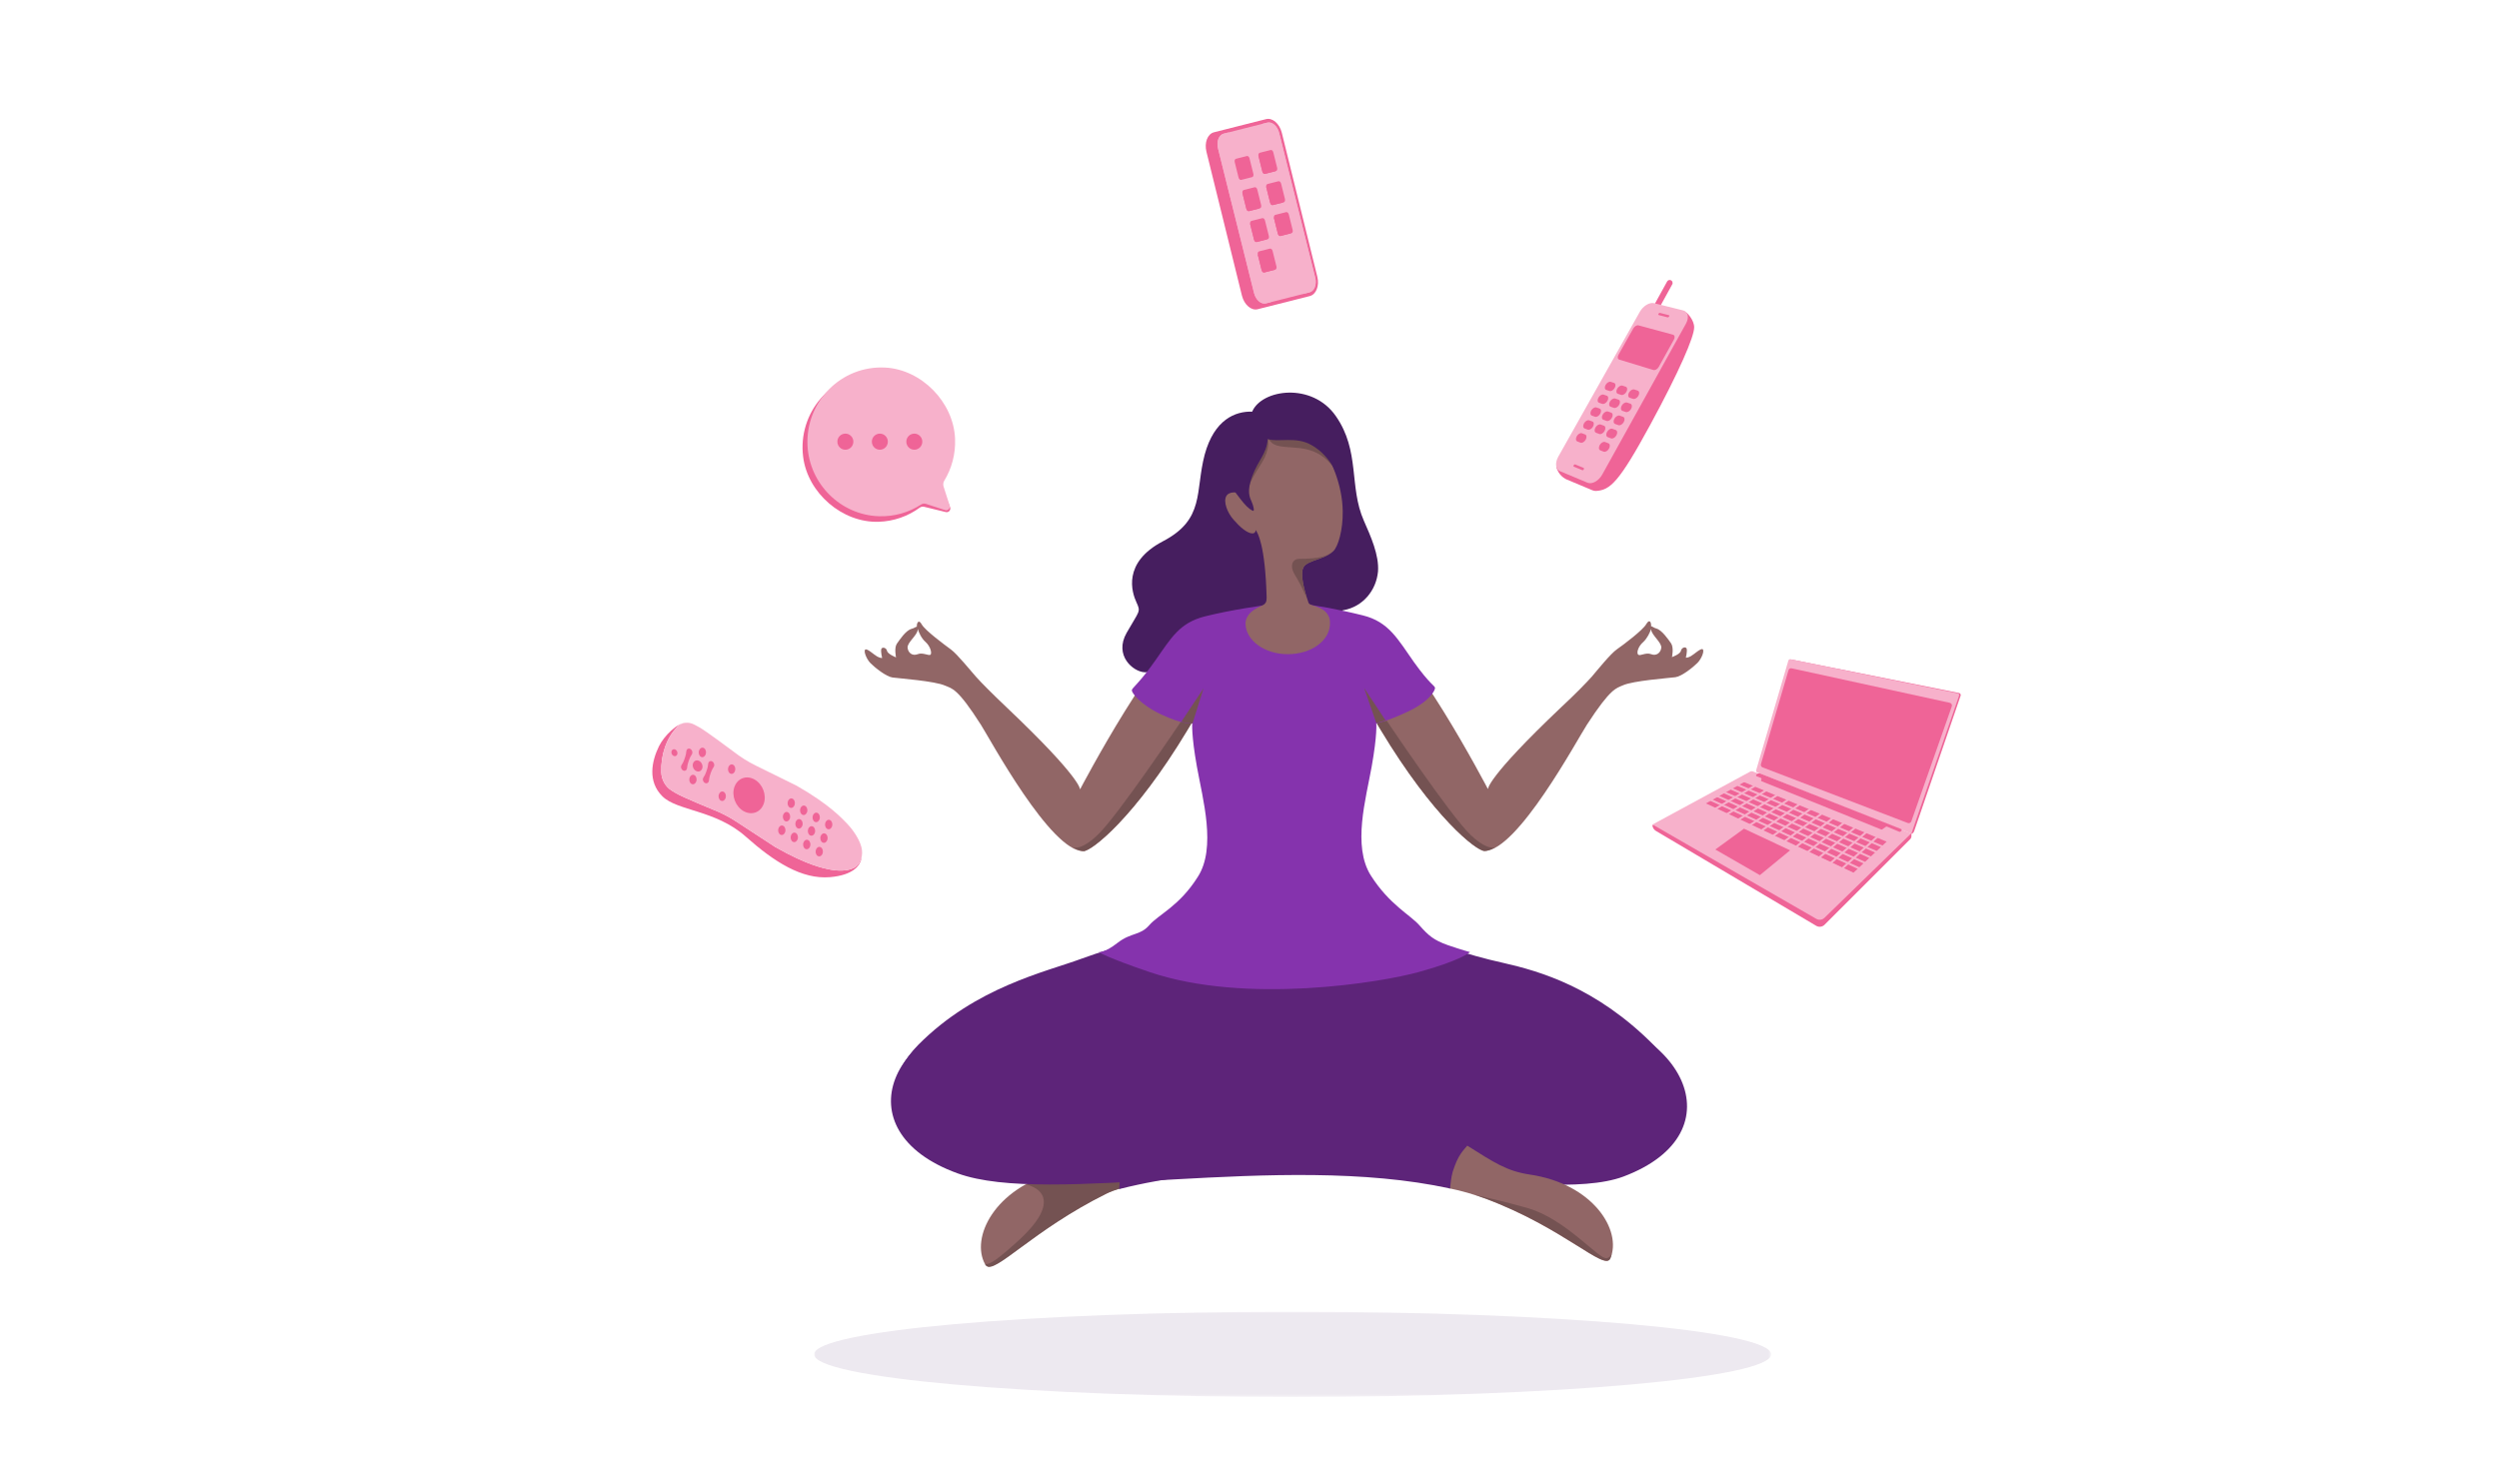 <?xml version="1.0" encoding="UTF-8"?>
<svg id="Layer_1" xmlns="http://www.w3.org/2000/svg" xmlns:xlink="http://www.w3.org/1999/xlink" version="1.1" viewBox="0 0 808 480">
  <!-- Generator: Adobe Illustrator 29.3.0, SVG Export Plug-In . SVG Version: 2.1.0 Build 67)  -->
  <defs>
    <style>
      .st0 {
        mask: url(#mask);
      }

      .st1 {
        fill: #8533ad;
      }

      .st2 {
        fill: #4a1d61;
      }

      .st3 {
        fill: #ef6497;
      }

      .st4 {
        fill: #f7b1cb;
      }

      .st5 {
        fill: #745252;
      }

      .st6 {
        fill: #fff;
      }

      .st7 {
        fill: none;
        stroke: #f7b1cb;
        stroke-linecap: round;
        stroke-linejoin: round;
        stroke-width: .667px;
      }

      .st8 {
        opacity: .1;
      }

      .st9 {
        fill: #916666;
      }

      .st10 {
        fill: #5d2479;
      }

      .st11 {
        fill: #461e5f;
      }
    </style>
    <mask id="mask" x="263.232" y="424.225" width="309.443" height="27.581" maskUnits="userSpaceOnUse">
      <g id="mask0_5502_165740">
        <path class="st6" d="M263.232,451.807h309.443v-27.581h-309.443v27.581Z"/>
      </g>
    </mask>
  </defs>
  <g class="st8">
    <g class="st0">
      <path class="st2" d="M572.675,438.016c0,7.616-69.271,13.791-154.722,13.791-85.45,0-154.721-6.175-154.721-13.791s69.271-13.79,154.721-13.79c85.451,0,154.722,6.174,154.722,13.79Z"/>
    </g>
  </g>
  <path class="st3" d="M276.372,280.524c-.059.037-.119.074-.18.108-2.292,1.3-5.905.961-7.72.616-1.81-.348-7.29-1.299-17.835-7.322l-12.603-8.234c-2.381-1.556-4.871-2.84-7.423-3.828,0,0-10.015-4.1-12.02-5.314l-1.461-.888c-1.947-1.182-3.243-3.477-3.326-5.864-.185-5.734,1.655-11.019,5.111-14.671.265-.28.556-.519.866-.714.626-.395,1.335-.609,2.073-.653-2.84-.046-7.169,4.273-8.784,7.575-2.372,4.853-3.742,11.38,1.087,16.191,4.829,4.811,17.199,4.355,26.992,13.067,9.12,8.114,18.115,13.892,27.259,13.092,7.471-.653,9.864-3.758,10.182-6.388.003-.019-.005-.045-.01-.069-.315,1.395-1.079,2.585-2.209,3.298Z"/>
  <path class="st4" d="M219.78,234.412c-.311.196-.602.435-.866.715-3.457,3.651-5.296,8.937-5.111,14.671.082,2.386,1.379,4.682,3.326,5.863l1.462.889c2.005,1.215,12.02,5.315,12.02,5.315,2.551.988,5.041,2.272,7.422,3.828l12.603,8.235c10.545,6.022,16.025,6.974,17.835,7.322,1.815.346,5.428.684,7.72-.616.062-.035.122-.072.18-.109,1.951-1.232,2.824-3.883,2.143-6.569-.776-3.056-3.453-6.438-4.8-7.768-1.343-1.325-5.305-5.889-16.173-12.097l-13.203-6.505c-2.5-1.229-4.91-2.745-7.187-4.519,0,0-9.072-6.798-11.116-7.89l-1.492-.8c-1.622-.867-3.386-.83-4.761.037Z"/>
  <path class="st3" d="M218.617,244.432c-.255.162-.591.171-.904-.01-.509-.285-.765-.966-.575-1.518.073-.211.202-.371.362-.472.255-.161.59-.172.905.007.508.292.768.971.575,1.518-.073.212-.203.373-.363.474ZM221.721,249.17c-.282.179-.661.171-1.002-.077-.411-.291-.621-.862-.507-1.344.039-.143.094-.269.174-.368.368-.497.633-1.084.849-1.7l.252-.723c.216-.617.381-1.264.417-1.949.008-.138.043-.278.102-.406.074-.163.187-.29.322-.376.228-.144.52-.168.799-.045.574.25.884.988.682,1.568-.028.081-.066.154-.108.222-.341.515-.648,1.057-.859,1.663l-.305.882c-.214.609-.324,1.264-.399,1.93-.008.089-.024.169-.053.25-.075.212-.204.371-.365.473ZM227.6,244.727c-.303.191-.662.215-.989.028-.597-.341-.857-1.242-.588-2.026.123-.348.33-.612.575-.767.302-.191.662-.216.99-.025.597.34.856,1.242.584,2.02-.121.351-.328.615-.572.769ZM226.458,249.327c-.413.26-.951.276-1.452-.013-.822-.47-1.238-1.559-.928-2.445.117-.339.326-.597.583-.759.412-.261.951-.276,1.452.012.819.465,1.237,1.56.928,2.445-.117.339-.326.597-.583.761ZM228.793,253.204c-.284.179-.666.173-1.008-.071-.407-.294-.621-.862-.502-1.347.032-.146.094-.268.17-.373.37-.492.637-1.078.848-1.692l.254-.731c.214-.609.379-1.257.415-1.942.009-.145.039-.282.103-.413.074-.16.185-.285.319-.368.228-.144.521-.171.798-.051.582.253.888.985.685,1.574-.028.081-.063.151-.107.214-.338.52-.645,1.063-.86,1.671l-.305.883c-.21.606-.32,1.26-.395,1.928-.009.083-.024.169-.052.249-.074.211-.204.37-.363.471ZM224.551,253.488c-.303.19-.663.215-.991.025-.594-.335-.856-1.242-.584-2.02.123-.349.33-.613.575-.768.302-.191.66-.216.986-.029.597.34.86,1.247.587,2.026-.123.348-.33.612-.574.767ZM237.064,250.133c-.302.19-.66.216-.986.029-.597-.341-.859-1.248-.587-2.026.12-.347.327-.611.573-.766.303-.191.664-.216.992-.026.594.336.856,1.243.584,2.02-.122.349-.33.614-.575.769ZM245.076,262.366c-1.319.831-3.044.883-4.656-.037-2.619-1.495-3.949-4.996-2.967-7.817.379-1.09,1.046-1.92,1.873-2.441,1.318-.832,3.042-.883,4.652.037,2.619,1.495,3.95,4.996,2.966,7.824-.378,1.085-1.043,1.912-1.868,2.433ZM234.019,258.892c-.304.192-.666.217-.995.031-.592-.343-.852-1.246-.583-2.029.12-.345.326-.607.572-.762.303-.192.666-.218.993-.03.597.341.857,1.243.587,2.026-.122.347-.328.609-.573.763ZM256.331,261.134c-.302.191-.662.215-.99.026-.594-.336-.857-1.243-.585-2.022.12-.349.326-.613.572-.769.303-.19.664-.216.991-.028.596.341.859,1.248.587,2.025-.122.349-.329.613-.574.767ZM254.809,265.513c-.304.192-.666.218-.995.031-.593-.343-.853-1.244-.584-2.028.123-.347.329-.609.573-.764.304-.191.665-.216.992-.029.597.341.856,1.243.587,2.026-.122.347-.328.61-.573.763ZM260.366,263.439c-.303.191-.664.216-.992.03-.593-.343-.853-1.246-.583-2.028.12-.346.326-.608.571-.763.304-.191.667-.217.993-.03.597.342.857,1.244.584,2.022-.121.351-.327.615-.573.77ZM253.282,269.896c-.304.191-.664.216-.993.03-.593-.343-.855-1.25-.583-2.028.12-.347.327-.611.572-.765.303-.192.664-.217.992-.028.594.336.857,1.243.584,2.022-.12.35-.327.615-.572.77ZM258.842,267.821c-.302.191-.663.216-.992.03-.593-.343-.856-1.25-.583-2.028.12-.347.327-.611.573-.766.303-.19.664-.216.992-.026.594.335.857,1.242.584,2.021-.121.35-.327.615-.573.77ZM264.401,265.745c-.302.19-.661.216-.989.031-.593-.343-.855-1.25-.583-2.028.12-.347.327-.611.572-.766.303-.191.664-.216.992-.027.594.336.857,1.243.585,2.022-.123.349-.332.613-.577.769ZM257.317,272.2c-.303.191-.663.216-.993.028-.589-.338-.852-1.246-.58-2.024.121-.347.328-.612.574-.766.302-.191.661-.217.987-.03.597.341.86,1.248.587,2.025-.123.349-.33.613-.575.767ZM262.879,270.125c-.303.192-.664.216-.993.028-.589-.338-.852-1.244-.58-2.024.119-.349.326-.612.572-.767.303-.191.664-.216.99-.029.597.34.86,1.247.588,2.025-.123.349-.329.613-.575.767ZM268.44,268.05c-.302.191-.663.216-.994.027-.59-.337-.852-1.244-.58-2.023.119-.349.327-.613.572-.767.303-.191.664-.217.99-.029.597.341.859,1.247.588,2.025-.123.349-.331.613-.575.767ZM261.357,274.504c-.304.192-.666.217-.995.031-.592-.343-.852-1.244-.583-2.028.12-.346.326-.608.572-.763.304-.191.666-.217.993-.03.598.342.857,1.244.588,2.026-.122.347-.328.61-.573.764ZM266.918,272.428c-.304.192-.666.218-.996.031-.592-.343-.852-1.245-.583-2.028.121-.347.327-.611.574-.765.302-.191.664-.217.992-.027.596.341.856,1.243.586,2.026-.122.347-.328.609-.573.764ZM265.389,276.81c-.302.191-.661.217-.989.031-.592-.343-.855-1.25-.583-2.028.121-.347.327-.611.573-.767.302-.19.664-.216.992-.026.594.336.856,1.242.584,2.022-.123.349-.33.613-.576.768Z"/>
  <path class="st3" d="M282.818,120.64c11.758-.288,22.888,9.456,24.258,21.23.619,5.31-.517,10.386-2.925,14.669l3.027,7.476c.362.896-.433,1.828-1.366,1.6l-7.018-1.71c-.504-.123-1.03-.005-1.45.301-3.727,2.719-8.282,4.393-13.272,4.547-11.731.365-22.925-9.272-24.395-21.008-1.776-14.184,8.959-26.759,23.141-27.106Z"/>
  <path class="st4" d="M286.195,118.875c11.759.605,22.13,11.179,22.605,23.035.199,4.984-1.106,9.648-3.494,13.569-.346.569-.416,1.265-.212,1.899l1.953,6.098c.295.919-.567,1.789-1.48,1.492l-6.224-2.025c-.506-.164-1.052-.078-1.499.211-3.931,2.55-8.65,3.974-13.712,3.805-12.311-.411-22.424-10.419-23.038-22.819-.706-14.273,10.934-25.995,25.1-25.264Z"/>
  <path class="st3" d="M293.043,142.846c0,1.438,1.157,2.604,2.584,2.604,1.427,0,2.584-1.166,2.584-2.604,0-1.438-1.157-2.604-2.584-2.604-1.427,0-2.584,1.166-2.584,2.604Z"/>
  <path class="st3" d="M281.896,142.846c0,1.438,1.156,2.604,2.584,2.604,1.427,0,2.583-1.166,2.583-2.604,0-1.438-1.156-2.604-2.583-2.604-1.428,0-2.584,1.166-2.584,2.604Z"/>
  <path class="st3" d="M270.748,142.846c0,1.438,1.158,2.604,2.584,2.604,1.428,0,2.584-1.166,2.584-2.604,0-1.438-1.156-2.604-2.584-2.604-1.426,0-2.584,1.166-2.584,2.604Z"/>
  <path class="st3" d="M425.918,89.443l-11.468-46.511c-.737-2.958-3.017-4.93-5.092-4.405l-1.832.464c-.032.007-.065.008-.096.017l-14.925,3.777c-2.076.525-3.16,3.348-2.423,6.306l11.468,46.51c.737,2.958,3.016,4.93,5.091,4.405l1.833-.464c.032-.007.065-.009.096-.017l14.925-3.777c2.075-.525,3.161-3.348,2.424-6.305Z"/>
  <path class="st4" d="M409.728,39.659l-1.429.362c-.232.058-.352.371-.269.706l.213.85c.162.652-.079,1.271-.536,1.387l-8.712,2.204c-.457.116-.957-.316-1.119-.967l-.212-.85c-.084-.337-.339-.553-.572-.495l-1.429.362c-1.576.399-2.402,2.541-1.843,4.787l11.649,46.76c.561,2.252,2.294,3.746,3.869,3.347l14.065-3.559c1.58-.399,2.402-2.54,1.842-4.791l-11.65-46.761c-.559-2.247-2.288-3.742-3.867-3.342ZM409.016,56.228c-.346.088-.73-.243-.851-.732l-1.253-5.033c-.124-.494.059-.967.406-1.055l3.527-.893c.346-.088.729.243.852.737l1.254,5.032c.122.489-.06.964-.407,1.051l-3.527.892ZM401.323,58.175c-.347.088-.73-.243-.851-.733l-1.254-5.032c-.123-.494.059-.967.406-1.055l3.53-.894c.343-.087.725.244.849.738l1.253,5.032c.122.489-.061.963-.403,1.05l-3.53.893ZM411.533,66.328c-.347.088-.73-.243-.852-.737l-1.253-5.027c-.123-.494.059-.968.405-1.056l3.528-.892c.346-.088.729.243.851.737l1.253,5.026c.123.495-.059.968-.405,1.056l-3.527.893ZM403.839,68.275c-.346.088-.729-.243-.852-.737l-1.252-5.027c-.123-.494.059-.968.405-1.056l3.53-.894c.344-.087.726.244.849.738l1.252,5.027c.124.494-.059.968-.401,1.055l-3.531.894ZM414.022,76.321c-.347.088-.73-.243-.852-.737l-1.252-5.027c-.124-.494.059-.968.405-1.056l3.528-.892c.346-.088.729.243.852.737l1.252,5.026c.124.495-.059.968-.405,1.056l-3.527.893ZM406.328,78.268c-.346.088-.729-.243-.851-.737l-1.253-5.027c-.123-.494.059-.968.405-1.056l3.531-.893c.343-.088.726.243.848.737l1.253,5.027c.123.494-.059.968-.401,1.055l-3.531.894ZM408.782,88.117c-.347.088-.73-.243-.851-.732l-1.254-5.033c-.123-.494.059-.967.405-1.055l3.531-.894c.343-.087.726.244.849.738l1.253,5.033c.122.488-.061.963-.403,1.049l-3.53.893Z"/>
  <path class="st4" d="M409.338,98.112l1.429-.362c.232-.058.352-.37.269-.706l-.213-.85c-.162-.653.079-1.271.536-1.387l8.712-2.204c.457-.116.957.316,1.119.967l.211.851c.085.337.339.554.572.495l1.429-.362c1.576-.399,2.402-2.541,1.843-4.787l-11.648-46.76c-.562-2.251-2.294-3.746-3.869-3.347l-14.065,3.559c-1.58.399-2.402,2.54-1.842,4.791l11.649,46.76c.559,2.247,2.288,3.742,3.867,3.343ZM410.05,81.543c.346-.088.73.243.851.732l1.254,5.033c.123.494-.059.967-.406,1.055l-3.527.893c-.346.088-.73-.243-.852-.737l-1.253-5.032c-.122-.489.06-.964.407-1.051l3.527-.892ZM417.743,79.596c.347-.088.73.243.851.733l1.253,5.032c.124.494-.059.967-.406,1.055l-3.53.894c-.342.087-.725-.244-.848-.738l-1.254-5.032c-.122-.489.061-.963.403-1.05l3.53-.893ZM407.533,71.442c.347-.088.73.243.852.737l1.253,5.027c.124.494-.059.968-.405,1.056l-3.528.892c-.346.088-.729-.243-.851-.737l-1.252-5.026c-.124-.495.059-.968.405-1.056l3.527-.893ZM415.228,69.496c.346-.088.729.243.852.737l1.252,5.027c.124.494-.059.968-.405,1.056l-3.53.894c-.343.087-.726-.244-.848-.738l-1.253-5.027c-.124-.494.059-.968.401-1.055l3.531-.894ZM405.044,61.45c.347-.088.729.243.852.737l1.253,5.027c.123.494-.059.968-.405,1.056l-3.528.892c-.346.088-.729-.243-.852-.737l-1.252-5.026c-.123-.495.059-.968.405-1.056l3.527-.893ZM412.739,59.503c.346-.088.729.243.851.737l1.253,5.027c.124.494-.059.968-.405,1.056l-3.53.893c-.343.088-.726-.243-.849-.737l-1.252-5.027c-.124-.494.059-.968.401-1.055l3.531-.894ZM410.284,49.653c.347-.088.73.243.851.732l1.253,5.033c.123.494-.059.967-.405,1.055l-3.53.894c-.343.087-.726-.244-.849-.738l-1.254-5.033c-.122-.488.061-.963.403-1.049l3.531-.893Z"/>
  <path class="st3" d="M403.154,50.461l-3.53.894c-.347.088-.529.561-.406,1.055l1.253,5.032c.123.489.504.82.851.733l3.53-.893c.344-.088.525-.561.403-1.05l-1.254-5.032c-.123-.494-.505-.825-.848-.738Z"/>
  <path class="st3" d="M410.844,48.515l-3.527.893c-.347.088-.529.561-.406,1.055l1.253,5.033c.123.488.506.819.851.732l3.527-.892c.347-.089.529-.562.407-1.051l-1.254-5.032c-.122-.494-.505-.825-.852-.737Z"/>
  <path class="st3" d="M405.669,60.559l-3.53.894c-.347.088-.529.561-.406,1.055l1.253,5.027c.123.494.506.825.852.737l3.53-.894c.344-.087.525-.56.402-1.054l-1.253-5.027c-.122-.494-.505-.825-.848-.738Z"/>
  <path class="st3" d="M413.359,58.617l-3.528.893c-.346.088-.528.561-.405,1.055l1.252,5.027c.123.494.506.825.852.737l3.527-.893c.347-.088.529-.561.406-1.055l-1.253-5.027c-.123-.494-.505-.825-.852-.737Z"/>
  <path class="st3" d="M408.158,70.553l-3.53.894c-.347.088-.529.561-.406,1.055l1.253,5.027c.123.494.506.825.852.737l3.53-.893c.344-.088.525-.561.402-1.055l-1.253-5.027c-.122-.494-.505-.825-.848-.738Z"/>
  <path class="st3" d="M415.85,68.607l-3.528.893c-.346.088-.528.561-.405,1.055l1.252,5.027c.123.494.506.825.852.737l3.527-.892c.347-.088.529-.562.406-1.056l-1.253-5.027c-.123-.494-.506-.825-.852-.737Z"/>
  <path class="st3" d="M410.614,80.404l-3.53.894c-.347.088-.529.561-.406,1.055l1.254,5.032c.122.489.504.82.85.733l3.53-.893c.344-.088.525-.561.405-1.05l-1.255-5.032c-.122-.494-.505-.825-.848-.738Z"/>
  <path class="st3" d="M547.773,105.912c-.014,2.986-4.673,13.938-14.257,31.582-10.036,18.475-12.888,20.988-17.414,21.284-.428.028-.857-.062-1.254-.228l-8.394-3.523c-.352-.147-1.427-.761-2.182-1.784-.479-.649-1.17-2.016-1.054-2.504.117-.486,29.098-47.226,29.098-47.226.268-.478.599-.914.966-1.294s.773-.704,1.19-.956c.418-.253.849-.435,1.268-.53.42-.095,9.242.316,9.614.408,0,0,2.433,2.197,2.422,4.771Z"/>
  <path class="st3" d="M534.361,102.045c-.617-.139-.928-.836-.621-1.393l5.289-9.612c.204-.37.625-.56,1.035-.468.616.139.928.836.621,1.393l-5.289,9.611c-.204.371-.625.561-1.034.468Z"/>
  <path class="st4" d="M544.255,100.401l-9.432-2.345c-.371-.092-.78-.083-1.199.012-.419.096-.849.278-1.268.53-.417.253-.822.576-1.189.957-.368.379-.698.815-.967,1.293l-26.351,46.825c-.282.5-.479,1.006-.596,1.491-.116.488-.152.955-.108,1.379.044.425.167.805.366,1.117.2.312.478.554.83.702l8.929,3.747c.37.156.782.198,1.21.142s.873-.21,1.307-.45c.435-.239.86-.564,1.248-.959.388-.395.74-.86,1.029-1.381l27.044-48.756c.276-.498.458-.992.553-1.459.095-.467.1-.907.022-1.297-.078-.389-.238-.729-.478-.995s-.557-.458-.948-.555Z"/>
  <path class="st3" d="M540.922,108.244l-11.154-3.019c-.134-.037-.281-.036-.434-.003-.152.033-.308.098-.46.189-.152.091-.3.208-.434.347-.135.139-.255.299-.354.475l-4.778,8.496c-.099.176-.167.353-.204.52-.038.168-.046.327-.024.468.022.142.072.267.151.367.078.1.184.174.317.214l11.034,3.356c.14.043.293.046.453.016.158-.029.322-.093.481-.184.159-.092.314-.212.453-.355.14-.142.265-.308.366-.49l4.887-8.803c.101-.182.169-.363.204-.535.034-.172.038-.334.01-.478-.027-.144-.085-.271-.171-.37-.086-.1-.202-.172-.343-.211Z"/>
  <path class="st3" d="M539.583,101.931l-2.87-.733c-.038-.011-.079-.01-.122,0-.042.009-.086.027-.129.053-.042.026-.084.058-.122.097-.038.039-.071.083-.099.132-.027.048-.044.095-.053.14-.01.045-.011.089-.003.126.007.038.023.071.045.097.023.027.053.045.09.055l2.869.739c.037.01.079.01.122,0,.043-.01.087-.027.13-.053.043-.026.085-.059.122-.097.038-.038.071-.082.098-.13.027-.05.045-.099.056-.145.009-.045.011-.09.004-.127-.007-.038-.022-.072-.045-.099-.023-.026-.053-.045-.092-.055Z"/>
  <path class="st3" d="M512.024,151.32l-2.733-1.116c-.034-.015-.075-.018-.116-.012-.042.006-.085.021-.128.044-.042.023-.083.055-.122.094-.038.038-.073.085-.101.136-.028.05-.048.101-.059.15s-.014.096-.008.14c.006.042.018.081.039.112.021.031.049.056.084.07l2.732,1.123c.035.015.076.019.118.012.041-.006.084-.021.127-.044.042-.023.084-.055.122-.094.038-.038.072-.084.1-.135.029-.051.049-.104.061-.153.011-.05.015-.098.009-.142-.004-.043-.017-.082-.039-.113-.021-.031-.049-.055-.085-.071Z"/>
  <path class="st3" d="M521.845,123.828l-1.02-.332c-.132-.043-.279-.047-.429-.019-.151.028-.308.091-.461.179-.152.09-.3.207-.436.345-.135.139-.258.301-.359.479l-.008.016c-.101.179-.17.359-.208.53-.04.171-.048.335-.027.481s.07.275.147.379c.078.103.182.181.315.225l1.016.339c.133.045.281.05.433.023.152-.027.31-.088.463-.177.153-.09.302-.206.439-.347.136-.14.26-.303.361-.484l.009-.016c.101-.18.17-.36.209-.532.038-.172.045-.336.025-.483-.021-.147-.072-.277-.151-.38-.079-.104-.185-.182-.318-.225Z"/>
  <path class="st3" d="M525.631,125.061l-1.043-.34c-.135-.044-.283-.049-.438-.02-.153.028-.311.09-.466.18-.154.091-.304.208-.441.349-.136.141-.26.304-.361.484l-.01.016c-.101.181-.17.363-.209.535-.039.174-.047.338-.025.486.022.148.072.279.151.384.079.106.187.185.321.229l1.04.347c.135.045.284.052.438.023.155-.027.315-.088.47-.178.157-.091.307-.208.445-.35.137-.142.263-.308.364-.49l.009-.016c.102-.181.171-.364.209-.538.038-.174.045-.339.023-.489-.023-.148-.074-.279-.154-.384-.079-.106-.188-.184-.324-.228Z"/>
  <path class="st3" d="M529.49,126.315l-1.061-.345c-.137-.045-.29-.051-.446-.022-.157.028-.318.09-.475.182-.156.091-.309.209-.447.351-.138.142-.262.306-.364.488l-.009.017c-.102.183-.171.367-.21.541-.038.175-.045.342-.023.492.023.15.076.282.157.389.082.108.192.188.331.234l1.059.353c.137.045.289.052.446.025.157-.027.319-.09.477-.18.158-.091.311-.209.45-.352.141-.143.267-.31.369-.495l.01-.016c.102-.184.171-.368.208-.544.039-.176.045-.344.021-.495-.022-.15-.077-.282-.159-.389-.082-.107-.194-.187-.332-.232Z"/>
  <path class="st3" d="M519.518,127.974l-1.015-.344c-.132-.044-.278-.05-.428-.023-.151.028-.307.088-.46.175-.151.089-.3.206-.436.344-.136.14-.258.302-.359.482l-.01.016c-.1.179-.17.359-.209.532-.04.172-.048.336-.028.483.02.148.067.279.144.385.077.106.18.186.311.231l1.013.352c.133.046.28.053.431.027.153-.027.31-.088.463-.176.153-.088.303-.206.439-.347.137-.14.26-.303.361-.483l.01-.017c.102-.181.171-.363.21-.536.039-.174.048-.34.027-.487-.021-.148-.071-.279-.149-.385-.079-.104-.184-.184-.317-.229Z"/>
  <path class="st3" d="M523.291,129.249l-1.039-.352c-.134-.045-.283-.052-.435-.025-.153.027-.311.088-.465.177-.154.088-.304.206-.441.347-.137.141-.261.304-.363.486l-.009.017c-.102.18-.171.363-.211.537-.038.174-.048.34-.027.49.021.149.07.282.149.389.079.107.186.188.318.234l1.036.36c.135.046.283.054.438.026.154-.026.313-.087.469-.177.157-.09.307-.207.445-.349.139-.142.263-.306.365-.489l.008-.016c.103-.184.173-.368.212-.543.039-.175.047-.342.025-.492-.022-.15-.073-.283-.153-.39-.08-.106-.188-.187-.323-.232Z"/>
  <path class="st3" d="M527.135,130.551l-1.057-.358c-.137-.047-.288-.053-.444-.027-.157.027-.317.088-.473.178-.157.09-.309.208-.447.35-.139.142-.264.308-.366.492l-.008.016c-.103.183-.172.367-.21.543-.04.176-.047.344-.025.496.022.151.074.286.155.395.08.108.19.191.326.238l1.054.366c.137.047.289.054.446.028.157-.027.319-.088.477-.178.157-.091.31-.209.451-.353.14-.142.265-.309.368-.493l.009-.017c.103-.185.173-.371.212-.549.039-.177.045-.347.023-.498-.024-.152-.077-.286-.158-.394-.082-.108-.193-.189-.331-.236Z"/>
  <path class="st3" d="M517.188,132.133l-1.013-.355c-.13-.046-.275-.054-.425-.028-.151.027-.307.086-.458.174-.152.087-.3.204-.437.343-.136.14-.259.302-.36.483l-.01.016c-.101.18-.17.361-.21.535-.039.173-.05.338-.03.488.019.149.067.282.142.389.076.107.18.189.31.236l1.009.364c.132.047.278.055.429.03.153-.027.31-.086.463-.175.153-.087.302-.205.439-.345.136-.141.261-.304.362-.484l.01-.017c.102-.183.172-.366.213-.54.039-.174.049-.342.029-.49-.021-.15-.07-.283-.146-.39-.078-.107-.183-.188-.315-.233Z"/>
  <path class="st3" d="M520.944,133.454l-1.035-.364c-.134-.047-.281-.054-.434-.028-.152.026-.31.086-.464.174-.153.089-.304.206-.442.347-.136.141-.261.305-.363.488l-.009.016c-.101.182-.172.365-.212.54-.04.175-.049.343-.029.494.02.151.069.286.147.394.077.109.183.191.316.239l1.032.371c.134.048.282.057.437.031.153-.027.313-.086.469-.175.155-.088.306-.207.445-.348.139-.142.263-.308.365-.49l.008-.016c.103-.185.174-.369.214-.546.039-.177.048-.346.026-.497-.022-.151-.072-.286-.151-.393-.079-.109-.186-.19-.32-.238Z"/>
  <path class="st3" d="M524.769,134.797l-1.052-.37c-.137-.048-.288-.056-.444-.03-.155.026-.316.086-.472.175-.157.09-.309.207-.447.35s-.264.308-.367.493l-.009.016c-.102.184-.172.369-.212.546-.039.177-.049.347-.027.501.021.152.073.289.152.399.08.111.189.195.326.244l1.05.378c.137.049.287.058.445.033.156-.026.318-.086.475-.175.158-.091.311-.209.452-.352.139-.143.265-.31.369-.495l.009-.017c.104-.185.174-.373.214-.552.038-.179.047-.35.023-.503-.023-.153-.075-.289-.157-.399-.08-.11-.19-.193-.327-.241Z"/>
  <path class="st3" d="M514.848,136.309l-1.008-.368c-.13-.047-.274-.056-.425-.031-.15.025-.305.084-.457.171-.152.088-.3.204-.436.342-.136.14-.26.303-.362.484l-.008.017c-.102.18-.171.362-.212.536-.04.174-.051.341-.032.491.018.15.066.284.142.392.075.108.179.191.308.239l1.005.375c.132.049.277.06.429.035.151-.024.308-.082.461-.17.152-.087.302-.203.438-.343.137-.14.26-.303.362-.486l.01-.016c.102-.183.173-.367.213-.543.04-.175.051-.343.031-.494-.02-.152-.068-.286-.145-.394-.077-.108-.181-.191-.313-.239Z"/>
  <path class="st3" d="M518.583,137.674l-1.03-.376c-.133-.048-.28-.058-.432-.033-.153.026-.311.085-.464.173-.154.088-.304.205-.442.346-.136.141-.261.305-.364.489l-.01.016c-.102.183-.172.367-.212.543-.04.175-.05.344-.03.496.02.153.068.288.145.398.078.11.182.194.315.243l1.027.385c.134.049.281.059.435.036.154-.025.312-.083.467-.172.155-.087.306-.205.444-.346.139-.142.263-.306.366-.49l.01-.017c.103-.185.174-.37.214-.548.04-.177.049-.348.028-.501-.02-.152-.07-.288-.149-.398-.079-.11-.186-.193-.319-.242Z"/>
  <path class="st3" d="M522.397,139.067l-1.049-.383c-.136-.05-.286-.059-.442-.035-.155.025-.316.084-.472.173-.157.088-.308.206-.447.349-.139.142-.264.309-.368.494l-.01.016c-.102.185-.173.371-.213.549-.04.178-.048.349-.027.503.022.153.072.291.152.402.079.112.188.198.324.249l1.046.391c.136.051.286.062.443.037.156-.025.317-.083.475-.172.157-.088.31-.206.45-.349.14-.143.265-.31.37-.496l.008-.017c.104-.187.175-.374.215-.554.039-.18.048-.352.026-.507-.022-.155-.074-.293-.154-.404-.08-.111-.19-.196-.326-.246Z"/>
  <path class="st3" d="M512.498,140.504l-1.003-.379c-.129-.049-.274-.059-.424-.035-.15.023-.305.081-.456.168-.152.087-.299.201-.436.341-.135.139-.259.302-.36.482l-.011.02c-.102.182-.173.364-.213.539-.041.176-.052.344-.034.496.018.152.064.287.14.397.075.11.178.195.307.245l1.0.388c.13.05.276.061.427.038.15-.023.307-.081.46-.168.152-.086.302-.201.439-.342.136-.14.261-.304.363-.487l.011-.02c.103-.183.173-.367.214-.544.04-.176.051-.345.032-.498-.019-.151-.067-.287-.143-.397-.077-.11-.181-.195-.311-.245Z"/>
  <path class="st3" d="M520.013,143.351l-1.044-.395c-.135-.052-.285-.063-.441-.04-.154.024-.315.082-.471.17-.156.087-.308.205-.446.347-.14.141-.265.307-.368.492l-.012.021c-.103.185-.174.371-.214.552-.04.179-.05.352-.029.507.021.156.07.294.15.407.079.114.186.201.322.254l1.04.403c.136.052.286.064.442.042.155-.023.317-.081.474-.169.157-.087.31-.206.45-.349.139-.143.265-.31.37-.497l.012-.021c.104-.187.175-.374.214-.555.04-.181.049-.353.028-.51-.022-.156-.073-.295-.153-.408-.08-.113-.189-.2-.324-.25Z"/>
  <path class="st3" d="M534.262,266.766l.002.05c.031.79.458,1.511,1.135,1.912l51.834,30.695c.872.516,1.979.376,2.697-.341l27.687-27.671c.261-.262.409-.619.409-.99v-.864l-83.763-2.79Z"/>
  <path class="st4" d="M565.827,249.581l-31.516,17.081,52.948,30.508c.86.495,1.94.359,2.653-.335l28.035-27.282-51.114-20.034c-.328-.128-.695-.106-1.006.062Z"/>
  <path class="st3" d="M578.996,213.258l38.799,55.992.116.338c.445.204.852-.36,1.012-.827l15.005-43.753c.131-.381-.101-.791-.493-.871l-54.439-10.879Z"/>
  <path class="st4" d="M578.238,213.631l-10.422,35.506c-.08.275.061.567.325.672l49.866,19.804,15.437-44.663c.107-.309-.081-.642-.399-.707l-54.121-11.028c-.301-.061-.599.119-.686.416Z"/>
  <path class="st3" d="M569.07,250.132c-.24-.094-.509-.069-.727.069l-.395.251c-.241.161-.199.53.072.632l1.31.495c.225.086.303.368.152.558-.149.187-.076.466.145.554l38.63,15.573c.11.045.236.03.335-.038l1.192-.842c.099-.07.227-.085.34-.038l4,1.669c.122.05.261.029.363-.056l.281-.237c.208-.173.153-.507-.097-.607l-45.602-17.983Z"/>
  <path class="st3" d="M550.938,259.815l48.59,22.671,11.022-10.498-46.801-19.324-12.811,7.151Z"/>
  <path class="st3" d="M578.274,216.763l-8.907,30.347c-.131.444.1.915.53,1.079l46.949,17.985c.461.177.976-.063,1.141-.532l13.09-37.18c.178-.504-.125-1.049-.642-1.163l-51.132-11.151c-.45-.098-.899.169-1.029.615Z"/>
  <path class="st3" d="M563.877,268.007l14.913,6.997-9.77,8.033-14.399-8.292,9.256-6.737Z"/>
  <path class="st7" d="M550.938,259.816l12.811-7.151"/>
  <path class="st7" d="M554.666,261.568l12.686-7.408"/>
  <path class="st7" d="M558.396,263.319l12.561-7.664"/>
  <path class="st7" d="M562.128,265.07l12.436-7.921"/>
  <path class="st7" d="M565.858,266.825l12.311-8.177"/>
  <path class="st7" d="M569.588,268.575l12.187-8.434"/>
  <path class="st7" d="M573.316,270.326l12.061-8.69"/>
  <path class="st7" d="M577.046,272.076l11.935-8.946"/>
  <path class="st7" d="M580.774,273.829l11.811-9.203"/>
  <path class="st7" d="M584.504,275.58l11.686-9.459"/>
  <path class="st7" d="M588.234,277.33l11.561-9.716"/>
  <path class="st7" d="M591.966,279.081l11.436-9.972"/>
  <path class="st7" d="M595.696,280.834l11.311-10.229"/>
  <path class="st7" d="M599.424,282.584l11.185-10.485"/>
  <path class="st7" d="M563.846,252.558l46.763,19.532"/>
  <path class="st7" d="M561.674,253.773l47.069,20.083"/>
  <path class="st7" d="M559.507,254.987l47.373,20.634"/>
  <path class="st7" d="M557.337,256.203l47.68,21.184"/>
  <path class="st7" d="M555.165,257.419l47.985,21.734"/>
  <path class="st7" d="M552.998,258.63l48.289,22.285"/>
  <path class="st7" d="M550.828,259.845l48.595,22.836"/>
  <path class="st3" d="M604.318,219.972l1.506.304-1.506-.304Z"/>
  <path class="st11" d="M440.972,168.395c-4.865-11.031-1.123-22.439-9.074-33.847-7.671-11.031-23.948-8.674-27.036-1.414-5.426-.189-12.255,2.545-15.341,13.859-3.181,11.974.187,20.93-13.565,28.096-13.097,6.883-10.009,16.499-8.513,19.705,1.497,3.206.935,2.64-3.181,9.9-4.116,7.259,2.058,12.539,5.8,12.728,3.368.189,6.642-3.583,19.832-1.697,12.909,1.886,12.723-6.034,29.748-8.485,9.074-1.226,7.67-8.58,14.78-9.9,6.268-1.131,10.571-6.411,11.132-12.539.374-5.28-2.339-11.314-4.584-16.405Z"/>
  <path class="st11" d="M433.955,161.699l-31.525,7.354c3.648,8.673-2.806,13.67-6.829,15.745-4.023,1.98-8.045,2.828-8.326,6.883-.281,4.054.281,7.637-2.806,8.58-2.994,1.037-11.974,4.902-10.758,10.088,1.029,4.714,8.513,3.583,12.068,3.583,3.555,0,11.6,3.017,20.58-3.583,9.261-6.788,13.097-5.28,18.803-7.448,4.49-1.791,7.67-6.6,6.829-10.088-.842-3.583,1.965-4.903,3.648-9.334,1.684-4.525-.374-14.519-1.684-21.779Z"/>
  <path class="st9" d="M300.839,211.764c-.655.377-2.526-.848-4.116-.189-1.684.66-3.087-.377-3.274-2.074-.187-1.697,3.181-4.054,3.274-5.846v-.283c.374,1.226,1.216,3.111,2.526,4.243,1.59,1.414,2.152,3.677,1.59,4.149ZM386.341,203.279c-10.851,1.886-37.138,52.043-37.138,52.043,0,0,.655-3.394-23.574-26.399-4.771-4.526-8.326-8.108-10.01-9.994-1.684-1.886-6.174-7.448-8.138-8.863-2.058-1.508-8.419-6.222-9.448-8.108s-1.59-.377-1.59.377v.377c-.281-.094-.842.472-1.684.66-1.871.472-3.835,3.489-4.771,4.808-.935,1.32-.281,4.432-.281,4.432,0,0-2.619-1.037-2.9-2.074-.187-1.131-1.684-1.414-1.871-.566-.187.849.281,2.829.281,2.829,0,0-.562.094-1.591-.472-1.029-.565-3.18-2.64-3.835-2.263-.655.377.28,3.017,1.684,4.432,1.403,1.414,5.051,4.337,7.109,4.62s13.752,1.131,17.026,2.64c2.152.943,3.929.66,11.6,12.728,2.994,4.714,22.451,40.824,33.116,40.824,2.526,0,16.464-10.748,33.583-39.221,8.887-14.802,10.664-21.119,10.009-26.587-.467-4.525-3.929-6.788-7.577-6.222Z"/>
  <path class="st5" d="M347.049,274.082c1.216.66,2.339,1.131,3.367,1.131,2.526,0,16.465-10.748,33.584-39.221.467-.754.842-1.414,1.309-2.168l-3.274-.755s-20.768,31.019-27.222,37.052c-4.116,3.866-6.455,4.243-7.765,3.96Z"/>
  <path class="st9" d="M531.338,207.614c1.216-1.131,2.152-3.017,2.526-4.242v.282c.187,1.792,3.461,4.149,3.274,5.845-.187,1.697-1.684,2.734-3.274,2.074-1.684-.66-3.555.66-4.116.189-.748-.472-.094-2.734,1.59-4.149ZM436.387,209.405c-.748,5.469,1.123,11.785,10.01,26.587,17.119,28.473,30.964,39.221,33.583,39.221,10.665,0,30.029-36.11,33.116-40.824,7.764-11.973,9.542-11.785,11.6-12.728,3.274-1.508,14.874-2.357,17.026-2.64,2.058-.283,5.706-3.205,7.11-4.62,1.403-1.414,2.338-3.96,1.684-4.431-.655-.377-2.806,1.697-3.835,2.262-1.029.566-1.59.472-1.59.472,0,0,.467-1.98.28-2.828-.187-.848-1.59-.566-1.871.565-.187,1.131-2.9,2.074-2.9,2.074,0,0,.655-3.017-.28-4.431-.935-1.32-2.994-4.337-4.771-4.808-.842-.189-1.403-.848-1.684-.66v-.377c0-.848-.468-2.263-1.591-.377-1.029,1.886-7.39,6.694-9.448,8.108-2.058,1.414-6.455,6.882-8.138,8.862-1.684,1.886-5.238,5.563-10.009,9.994-24.229,23.005-23.574,26.399-23.574,26.399,0,0-26.193-50.157-37.139-52.043-3.461-.472-7.016,1.791-7.577,6.222Z"/>
  <path class="st5" d="M483.349,274.082c-1.216.66-2.339,1.131-3.368,1.131-2.526,0-16.465-10.748-33.584-39.221-.467-.754-.842-1.414-1.309-2.168l3.274-.755s20.768,31.019,27.222,37.052c4.116,3.866,6.548,4.243,7.765,3.96Z"/>
  <path class="st10" d="M534.705,338.005c-18.616-18.762-37.045-23.947-48.645-26.587-11.506-2.545-25.351-6.882-28.251-10.748-2.9-3.866-80.077-4.337-82.977-.472-2.9,3.866-12.441,5.186-25.258,9.9-11.132,4.148-34.051,9.051-52.667,27.813-18.616,18.762-2.9,44.784,36.297,43.463,36.857-1.225,75.68-16.688,83.07-20.459,7.297,3.771,47.148,17.819,84.006,19.045,39.196,1.32,53.042-23.193,34.425-41.955Z"/>
  <path class="st9" d="M362.206,368.081c-9.355,7.165-13.003,9.145-20.58,11.031-20.113,5.186-27.877,21.213-23.107,29.793,2.339,4.148,14.594-10.748,39.103-22.91,2.713-1.32,6.174-2.169,9.261-3.3,1.31-6.222-.935-11.69-4.677-14.613Z"/>
  <path class="st5" d="M357.713,386.087c2.619-1.32,5.894-2.074,8.887-3.111l-8.419-11.785c-6.548,4.714-10.103,6.411-16.558,8.014-3.648.943-6.923,2.262-9.729,3.865,3.929,1.131,5.052,3.017,5.426,4.337.749,2.828-.655,7.259-8.793,14.519-6.174,5.563-8.606,7.165-10.01,6.882,0,.094.094.094.094.189.094.094.187.283.281.377,2.806,2.828,15.061-11.502,38.822-23.288Z"/>
  <path class="st1" d="M475.304,307.929s-2.526-.66-7.203-2.263c-4.49-1.603-6.174-3.017-9.168-6.411-2.994-3.394-9.729-6.694-15.716-16.122-5.987-9.522-1.59-24.702.281-35.167,1.871-10.465,1.497-14.048,1.497-14.048,0,0,2.993-.377,10.197-3.771,7.203-3.394,8.793-6.883,8.793-7.637,0-.754-1.497-.943-6.829-8.391-5.239-7.448-8.139-13.011-16.465-15.085-8.326-2.074-15.529-3.3-18.803-3.583h-10.758c-3.181.377-13.097,1.791-21.423,3.866-8.326,2.074-10.945,6.882-16.183,14.33-5.239,7.449-7.577,8.863-7.577,9.617,0,.755,2.432,4.432,9.542,7.825,7.203,3.394,10.009,2.828,10.009,2.828,0,0-.374,3.583,1.497,14.048,1.871,10.465,6.362,26.21.281,35.639-5.987,9.522-12.723,12.162-15.716,15.65-2.994,3.394-5.8,2.263-10.197,5.657-4.303,3.394-6.174,3.017-6.174,3.017,0,0,3.087,1.886,16.371,6.411,31.244,10.654,75.212,3.394,87.28,0,13.658-3.771,16.464-6.411,16.464-6.411Z"/>
  <path class="st9" d="M431.055,178.293c1.591-1.414,3.181-6.883,3.087-12.917-.094-8.673-3.835-16.876-7.203-21.967-5.706-8.391-16.558-11.031-25.632-2.546-3.368,3.111-4.116,7.26-1.216,18.479-1.59-.283-2.994.094-3.555,1.037-1.123,1.886.374,5.563,2.338,7.731,4.303,4.997,7.11,5.185,7.11,3.3.655.848,3.087,4.808,3.555,21.685,0,.943-.094,1.603-.374,1.886-.655,1.037-1.778.848-4.116,2.545-1.59,1.131-2.339,2.828-2.339,4.054,0,5.468,6.081,9.994,13.658,9.994,7.577,0,13.658-4.337,13.658-9.994,0-.471.187-3.205-2.993-4.808-2.058-1.037-3.649-1.037-3.929-1.791-1.591-4.62-2.806-9.522-1.591-11.597,1.403-2.262,6.642-2.357,9.542-5.091Z"/>
  <path class="st5" d="M409.914,141.807s.748,2.545-1.029,6.222c-1.777,3.677-6.361,8.863-5.426,13.011,0,0-1.591-3.017.467-8.862,2.058-5.845,5.987-10.371,5.987-10.371Z"/>
  <path class="st5" d="M409.914,141.807c1.965,2.451,2.526,2.545,9.262,3.017,6.829.472,9.822,3.677,11.693,5.94,0,0-1.123-3.394-5.238-7.354-4.116-3.866-15.716-1.603-15.716-1.603Z"/>
  <path class="st11" d="M427.407,132.947c-6.548-8.391-19.926-3.488-20.3.66v.282c-.561-.094-1.216-.094-2.058-.094-4.022,0-13.377,2.64-8.326,20.459.655,2.262,2.433,4.714,4.584,7.448,1.31,1.603,2.245,2.734,3.742,3.488.655.283.281-1.414-.28-2.734-.748-1.697-1.684-3.488.094-8.391,2.058-5.468,4.584-7.071,5.051-12.068,3.368,1.131,8.981-.943,14.032,1.886,7.11,3.96,9.074,11.69,9.074,11.69,0,0,.935-14.236-5.613-22.627Z"/>
  <path class="st5" d="M419.921,180.746c-1.777,0-3.087,1.98-1.403,4.903,1.31,2.169,2.339,4.054,3.929,7.637-1.216-4.242-1.965-8.108-1.029-9.805,1.403-2.357,6.642-2.452,9.542-5.186-1.684,1.414-3.836,2.451-11.038,2.451Z"/>
  <path class="st5" d="M385.59,233.919l3.555-11.314-7.203,10.843c2.526.66,3.648.472,3.648.472ZM444.993,233.824c.094,0,1.029-.189,2.994-.848l-6.923-10.465,3.929,11.314Z"/>
  <path class="st10" d="M503.088,326.409c-60.806-4.903-91.677,14.991-128.348,34.79-7.39,3.959-12.722,7.165-16.839,9.711,3.087,3.3,4.771,7.92,3.929,13.671,63.238-16.028,136.766,5.751,163.053-4.054,37.887-14.236,19.271-50.817-21.796-54.117Z"/>
  <path class="st10" d="M525.069,331.686c-6.174-2.734-13.564-4.62-21.983-5.374-60.806-4.903-91.677,14.991-128.348,34.789-6.361,3.394-11.132,6.223-14.968,8.58.655,1.509,1.123,3.111,1.31,4.903,4.677-2.734,11.038-6.411,21.329-11.502,27.877-13.765,79.609-33.187,142.66-31.396Z"/>
  <path class="st9" d="M480.073,387.596c25.632,9.522,38.822,23.759,40.6,19.422,3.835-9.051-5.519-24.136-26.1-27.153-7.391-1.131-11.319-3.771-20.3-9.428-1.029,1.131-2.994,3.206-4.958,7.92-.935,2.263-.561,4.525-.842,5.94,4.21.848,8.045,1.98,11.6,3.3Z"/>
  <path class="st5" d="M476.985,386.465c1.029.377,2.058.66,3.087,1.037,25.632,9.522,38.822,23.758,40.6,19.422.187-.471.374-1.037.467-1.508-.28.754-.748,1.32-1.684,1.508-2.432.472-13.097-12.539-25.258-16.122-6.829-1.98-13.097-3.394-17.213-4.337Z"/>
  <path class="st10" d="M469.69,379.018c1.778-5.657,3.368-6.788,4.771-8.58-4.116-2.545-9.355-5.657-16.558-9.617-36.671-19.799-68.477-39.787-129.283-34.789-41.067,3.3-56.97,39.692-18.99,53.457,29.561,10.748,104.118-7.166,159.218,4.902.187-1.508.281-3.394.842-5.374Z"/>
</svg>